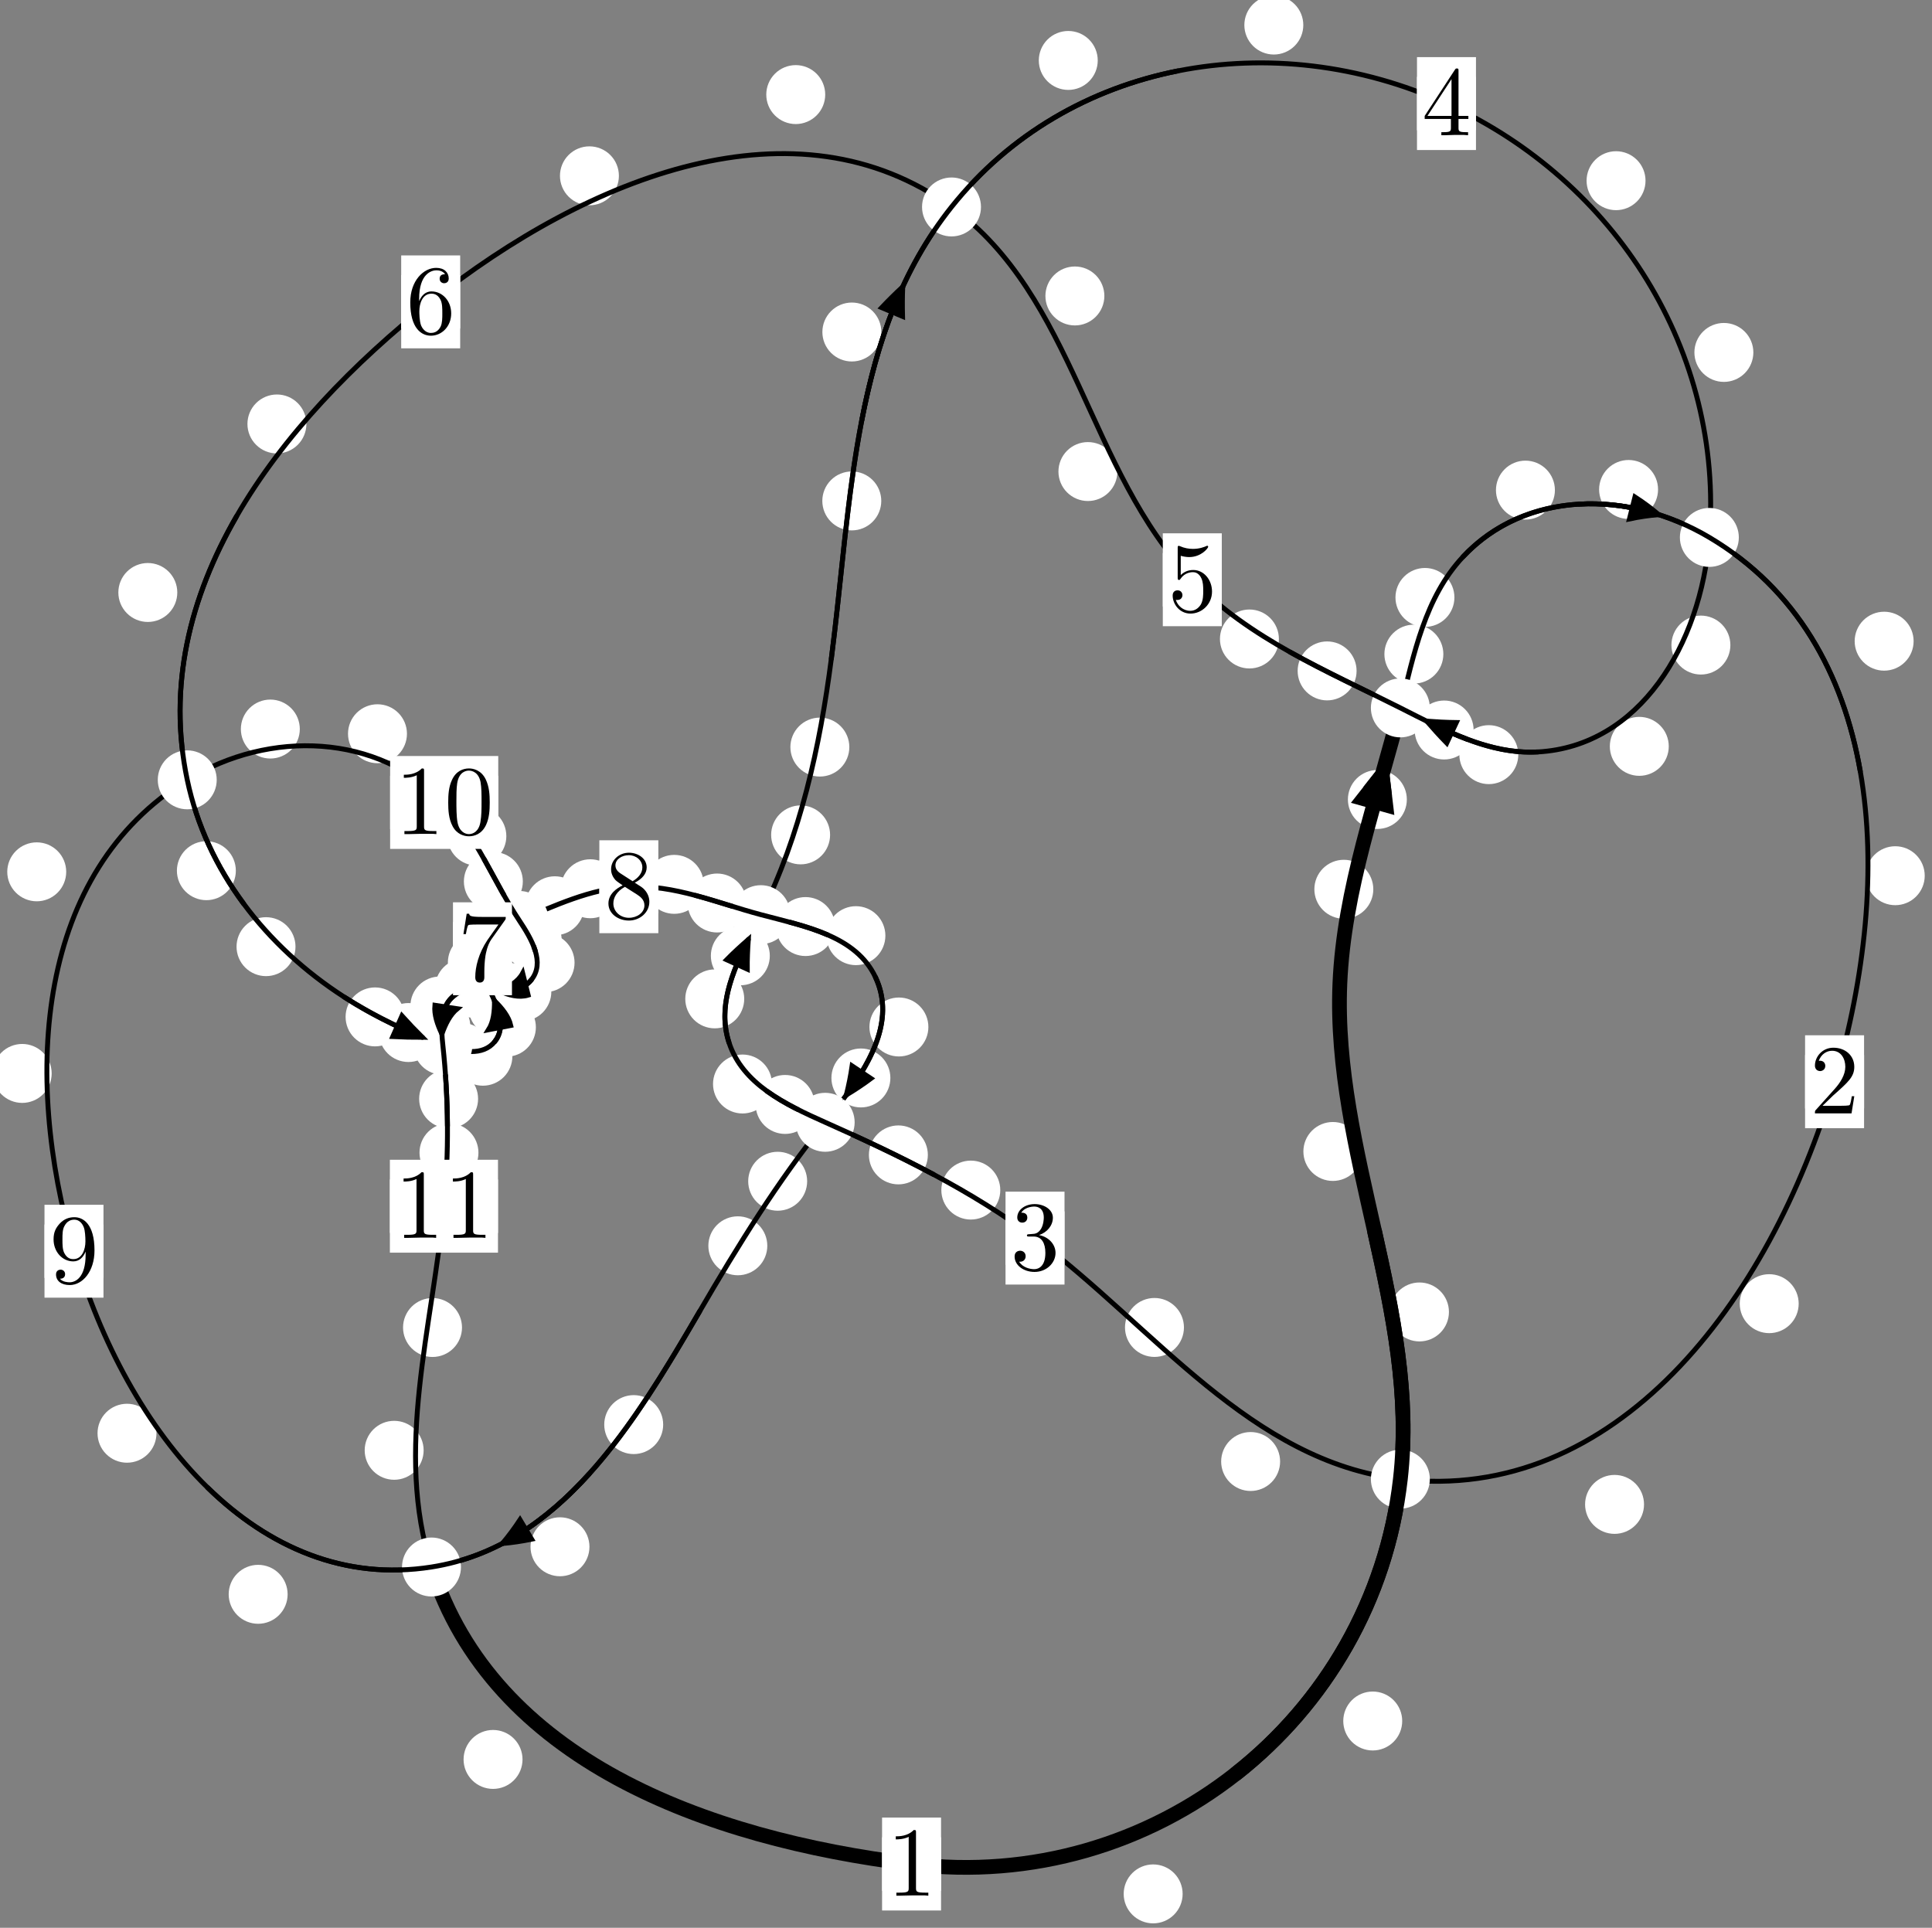 <?xml version="1.0"?>
<!-- Created by MetaPost 1.999 on 2021.07.06:0017 -->
<svg version="1.1" xmlns="http://www.w3.org/2000/svg" xmlns:xlink="http://www.w3.org/1999/xlink" width="195.909" height="195.495" viewBox="0 0 195.909 195.495">
<rect x="0" y="0" width="195.909" height="195.495" fill="#808080" stroke="none"/>
<!-- Original BoundingBox: -142.737244 -45.047440 53.171692 150.447739 -->
  <defs>
    <g transform="scale(0.01,0.01)" id="GLYPHcmr10_48">
      <path style="fill-rule: evenodd;" d="M460 -320C460 -400,455 -480,420 -554C374 -650,292 -666,250 -666C190 -666,117 -640,76 -547C44 -478,39 -400,39 -320C39 -245,43 -155,84 -79C127 2,200 22,249 22C303 22,379 1,423 -94C455 -163,460 -241,460 -320M249 -0C210 -0,151 -25,133 -121C122 -181,122 -273,122 -332C122 -396,122 -462,130 -516C149 -635,224 -644,249 -644C282 -644,348 -626,367 -527C377 -471,377 -395,377 -332C377 -257,377 -189,366 -125C351 -30,294 -0,249 -0"></path>
    </g>
    <g transform="scale(0.01,0.01)" id="GLYPHcmr10_49">
      <path style="fill-rule: evenodd;" d="M294 -640C294 -664,294 -666,271 -666C209 -602,121 -602,89 -602L89 -571C109 -571,168 -571,220 -597L220 -79C220 -43,217 -31,127 -31L95 -31L95 -0L257 -0L130 -3L217 -3L257 -3L297 -3L384 -3L419 -0L419 -31L387 -31C297 -31,294 -42,294 -79"></path>
    </g>
    <g transform="scale(0.01,0.01)" id="GLYPHcmr10_50">
      <path style="fill-rule: evenodd;" d="M127 -77L233 -180C389 -318,449 -372,449 -472C449 -586,359 -666,237 -666C124 -666,50 -574,50 -485C50 -429,100 -429,103 -429C120 -429,155 -441,155 -482C155 -508,137 -534,102 -534C94 -534,92 -534,89 -533C112 -598,166 -635,224 -635C315 -635,358 -554,358 -472C358 -392,308 -313,253 -251L61 -37C50 -26,50 -24,50 -0L421 -0L449 -174L424 -174C419 -144,412 -100,402 -85C395 -77,329 -77,307 -77"></path>
    </g>
    <g transform="scale(0.01,0.01)" id="GLYPHcmr10_51">
      <path style="fill-rule: evenodd;" d="M290 -352C372 -379,430 -449,430 -528C430 -610,342 -666,246 -666C145 -666,69 -606,69 -530C69 -497,91 -478,120 -478C151 -478,171 -500,171 -529C171 -579,124 -579,109 -579C140 -628,206 -641,242 -641C283 -641,338 -619,338 -529C338 -517,336 -459,310 -415C280 -367,246 -364,221 -363C213 -362,189 -360,182 -360C174 -359,167 -358,167 -348C167 -337,174 -337,191 -337L235 -337C317 -337,354 -269,354 -171C354 -35,285 -6,241 -6C198 -6,123 -23,88 -82C123 -77,154 -99,154 -137C154 -173,127 -193,98 -193C74 -193,42 -179,42 -135C42 -44,135 22,244 22C366 22,457 -69,457 -171C457 -253,394 -331,290 -352"></path>
    </g>
    <g transform="scale(0.01,0.01)" id="GLYPHcmr10_52">
      <path style="fill-rule: evenodd;" d="M294 -165L294 -78C294 -42,292 -31,218 -31L197 -31L197 -0L332 -0L238 -3L290 -3L332 -3L374 -3L427 -3L468 -0L468 -31L447 -31C373 -31,371 -42,371 -78L371 -165L471 -165L471 -196L371 -196L371 -651C371 -671,371 -677,355 -677C346 -677,343 -677,335 -665L28 -196L28 -165M300 -196L56 -196L300 -569"></path>
    </g>
    <g transform="scale(0.01,0.01)" id="GLYPHcmr10_53">
      <path style="fill-rule: evenodd;" d="M449 -201C449 -320,367 -420,259 -420C211 -420,168 -404,132 -369L132 -564C152 -558,185 -551,217 -551C340 -551,410 -642,410 -655C410 -661,407 -666,400 -666C399 -666,397 -666,392 -663C372 -654,323 -634,256 -634C216 -634,170 -641,123 -662C115 -665,113 -665,111 -665C101 -665,101 -657,101 -641L101 -345C101 -327,101 -319,115 -319C122 -319,124 -322,128 -328C139 -344,176 -398,257 -398C309 -398,334 -352,342 -334C358 -297,360 -258,360 -208C360 -173,360 -113,336 -71C312 -32,275 -6,229 -6C156 -6,99 -59,82 -118C85 -117,88 -116,99 -116C132 -116,149 -141,149 -165C149 -189,132 -214,99 -214C85 -214,50 -207,50 -161C50 -75,119 22,231 22C347 22,449 -74,449 -201"></path>
    </g>
    <g transform="scale(0.01,0.01)" id="GLYPHcmr10_54">
      <path style="fill-rule: evenodd;" d="M132 -328L132 -352C132 -605,256 -641,307 -641C331 -641,373 -635,395 -601C380 -601,340 -601,340 -556C340 -525,364 -510,386 -510C402 -510,432 -519,432 -558C432 -618,388 -666,305 -666C177 -666,42 -537,42 -316C42 -49,158 22,251 22C362 22,457 -72,457 -204C457 -331,368 -427,257 -427C189 -427,152 -376,132 -328M251 -6C188 -6,158 -66,152 -81C134 -128,134 -208,134 -226C134 -304,166 -404,256 -404C272 -404,318 -404,349 -342C367 -305,367 -254,367 -205C367 -157,367 -107,350 -71C320 -11,274 -6,251 -6"></path>
    </g>
    <g transform="scale(0.01,0.01)" id="GLYPHcmr10_55">
      <path style="fill-rule: evenodd;" d="M476 -609C485 -621,485 -623,485 -644L242 -644C120 -644,118 -657,114 -676L89 -676L56 -470L81 -470C84 -486,93 -549,106 -561C113 -567,191 -567,204 -567L411 -567C400 -551,321 -442,299 -409C209 -274,176 -135,176 -33C176 -23,176 22,222 22C268 22,268 -23,268 -33L268 -84C268 -139,271 -194,279 -248C283 -271,297 -357,341 -419"></path>
    </g>
    <g transform="scale(0.01,0.01)" id="GLYPHcmr10_56">
      <path style="fill-rule: evenodd;" d="M163 -457C117 -487,113 -521,113 -538C113 -599,178 -641,249 -641C322 -641,386 -589,386 -517C386 -460,347 -412,287 -377M309 -362C381 -399,430 -451,430 -517C430 -609,341 -666,250 -666C150 -666,69 -592,69 -499C69 -481,71 -436,113 -389C124 -377,161 -352,186 -335C128 -306,42 -250,42 -151C42 -45,144 22,249 22C362 22,457 -61,457 -168C457 -204,446 -249,408 -291C389 -312,373 -322,309 -362M209 -320L332 -242C360 -223,407 -193,407 -132C407 -58,332 -6,250 -6C164 -6,92 -68,92 -151C92 -209,124 -273,209 -320"></path>
    </g>
    <g transform="scale(0.01,0.01)" id="GLYPHcmr10_57">
      <path style="fill-rule: evenodd;" d="M367 -318L367 -286C367 -52,263 -6,205 -6C188 -6,134 -8,107 -42C151 -42,159 -71,159 -88C159 -119,135 -134,113 -134C97 -134,67 -125,67 -86C67 -19,121 22,206 22C335 22,457 -114,457 -329C457 -598,342 -666,253 -666C198 -666,149 -648,106 -603C65 -558,42 -516,42 -441C42 -316,130 -218,242 -218C303 -218,344 -260,367 -318M243 -241C227 -241,181 -241,150 -304C132 -341,132 -391,132 -440C132 -494,132 -541,153 -578C180 -628,218 -641,253 -641C299 -641,332 -607,349 -562C361 -530,365 -467,365 -421C365 -338,331 -241,243 -241"></path>
    </g>
  </defs>
  <path d="M119.922 192.059C119.922 191.266,119.607 190.506,119.046 189.945C118.486 189.385,117.726 189.07,116.933 189.07C116.14 189.07,115.38 189.385,114.82 189.945C114.259 190.506,113.944 191.266,113.944 192.059C113.944 192.851,114.259 193.612,114.82 194.172C115.38 194.732,116.14 195.047,116.933 195.047C117.726 195.047,118.486 194.732,119.046 194.172C119.607 193.612,119.922 192.851,119.922 192.059Z" style="fill: rgb(100%,100%,100%);stroke: none;"></path>
  <path d="M95.423 189.031C95.423 188.238,95.108 187.478,94.548 186.918C93.987 186.357,93.227 186.042,92.435 186.042C91.642 186.042,90.882 186.357,90.321 186.918C89.761 187.478,89.446 188.238,89.446 189.031C89.446 189.824,89.761 190.584,90.321 191.144C90.882 191.705,91.642 192.02,92.435 192.02C93.227 192.02,93.987 191.705,94.548 191.144C95.108 190.584,95.423 189.824,95.423 189.031Z" style="fill: rgb(100%,100%,100%);stroke: none;"></path>
  <path d="M146.926 133.044C146.926 132.251,146.611 131.491,146.05 130.931C145.49 130.37,144.729 130.055,143.937 130.055C143.144 130.055,142.384 130.37,141.823 130.931C141.263 131.491,140.948 132.251,140.948 133.044C140.948 133.837,141.263 134.597,141.823 135.157C142.384 135.718,143.144 136.033,143.937 136.033C144.729 136.033,145.49 135.718,146.05 135.157C146.611 134.597,146.926 133.837,146.926 133.044Z" style="fill: rgb(100%,100%,100%);stroke: none;"></path>
  <path d="M142.187 174.525C142.187 173.733,141.872 172.973,141.312 172.412C140.751 171.852,139.991 171.537,139.199 171.537C138.406 171.537,137.646 171.852,137.085 172.412C136.525 172.973,136.21 173.733,136.21 174.525C136.21 175.318,136.525 176.078,137.085 176.639C137.646 177.199,138.406 177.514,139.199 177.514C139.991 177.514,140.751 177.199,141.312 176.639C141.872 176.078,142.187 175.318,142.187 174.525Z" style="fill: rgb(100%,100%,100%);stroke: none;"></path>
  <path d="M139.256 90.179C139.256 89.386,138.941 88.626,138.381 88.066C137.82 87.505,137.06 87.19,136.268 87.19C135.475 87.19,134.715 87.505,134.154 88.066C133.594 88.626,133.279 89.386,133.279 90.179C133.279 90.972,133.594 91.732,134.154 92.292C134.715 92.853,135.475 93.168,136.268 93.168C137.06 93.168,137.82 92.853,138.381 92.292C138.941 91.732,139.256 90.972,139.256 90.179Z" style="fill: rgb(100%,100%,100%);stroke: none;"></path>
  <path d="M138.143 116.769C138.143 115.977,137.828 115.217,137.268 114.656C136.707 114.096,135.947 113.781,135.154 113.781C134.362 113.781,133.601 114.096,133.041 114.656C132.48 115.217,132.166 115.977,132.166 116.769C132.166 117.562,132.48 118.322,133.041 118.883C133.601 119.443,134.362 119.758,135.154 119.758C135.947 119.758,136.707 119.443,137.268 118.883C137.828 118.322,138.143 117.562,138.143 116.769Z" style="fill: rgb(100%,100%,100%);stroke: none;"></path>
  <path d="M146.358 66.333C146.358 65.541,146.043 64.78,145.483 64.22C144.922 63.66,144.162 63.345,143.369 63.345C142.577 63.345,141.816 63.66,141.256 64.22C140.696 64.78,140.381 65.541,140.381 66.333C140.381 67.126,140.696 67.886,141.256 68.447C141.816 69.007,142.577 69.322,143.369 69.322C144.162 69.322,144.922 69.007,145.483 68.447C146.043 67.886,146.358 67.126,146.358 66.333Z" style="fill: rgb(100%,100%,100%);stroke: none;"></path>
  <path d="M142.657 81.075C142.657 80.283,142.343 79.523,141.782 78.962C141.222 78.402,140.461 78.087,139.669 78.087C138.876 78.087,138.116 78.402,137.555 78.962C136.995 79.523,136.68 80.283,136.68 81.075C136.68 81.868,136.995 82.628,137.555 83.189C138.116 83.749,138.876 84.064,139.669 84.064C140.461 84.064,141.222 83.749,141.782 83.189C142.343 82.628,142.657 81.868,142.657 81.075Z" style="fill: rgb(100%,100%,100%);stroke: none;"></path>
  <path d="M157.671 49.702C157.671 48.909,157.356 48.149,156.795 47.588C156.235 47.028,155.475 46.713,154.682 46.713C153.889 46.713,153.129 47.028,152.569 47.588C152.008 48.149,151.693 48.909,151.693 49.702C151.693 50.494,152.008 51.255,152.569 51.815C153.129 52.375,153.889 52.69,154.682 52.69C155.475 52.69,156.235 52.375,156.795 51.815C157.356 51.255,157.671 50.494,157.671 49.702Z" style="fill: rgb(100%,100%,100%);stroke: none;"></path>
  <path d="M147.481 60.587C147.481 59.794,147.166 59.034,146.605 58.473C146.045 57.913,145.285 57.598,144.492 57.598C143.699 57.598,142.939 57.913,142.379 58.473C141.818 59.034,141.503 59.794,141.503 60.587C141.503 61.379,141.818 62.139,142.379 62.7C142.939 63.26,143.699 63.575,144.492 63.575C145.285 63.575,146.045 63.26,146.605 62.7C147.166 62.139,147.481 61.379,147.481 60.587Z" style="fill: rgb(100%,100%,100%);stroke: none;"></path>
  <path d="M194.045 65.022C194.045 64.23,193.73 63.469,193.169 62.909C192.609 62.349,191.849 62.034,191.056 62.034C190.263 62.034,189.503 62.349,188.943 62.909C188.382 63.469,188.067 64.23,188.067 65.022C188.067 65.815,188.382 66.575,188.943 67.136C189.503 67.696,190.263 68.011,191.056 68.011C191.849 68.011,192.609 67.696,193.169 67.136C193.73 66.575,194.045 65.815,194.045 65.022Z" style="fill: rgb(100%,100%,100%);stroke: none;"></path>
  <path d="M168.13 49.636C168.13 48.844,167.815 48.083,167.255 47.523C166.694 46.963,165.934 46.648,165.141 46.648C164.349 46.648,163.589 46.963,163.028 47.523C162.468 48.083,162.153 48.844,162.153 49.636C162.153 50.429,162.468 51.189,163.028 51.75C163.589 52.31,164.349 52.625,165.141 52.625C165.934 52.625,166.694 52.31,167.255 51.75C167.815 51.189,168.13 50.429,168.13 49.636Z" style="fill: rgb(100%,100%,100%);stroke: none;"></path>
  <path d="M182.391 132.204C182.391 131.411,182.076 130.651,181.515 130.09C180.955 129.53,180.194 129.215,179.402 129.215C178.609 129.215,177.849 129.53,177.288 130.09C176.728 130.651,176.413 131.411,176.413 132.204C176.413 132.997,176.728 133.757,177.288 134.317C177.849 134.878,178.609 135.193,179.402 135.193C180.194 135.193,180.955 134.878,181.515 134.317C182.076 133.757,182.391 132.997,182.391 132.204Z" style="fill: rgb(100%,100%,100%);stroke: none;"></path>
  <path d="M195.172 88.806C195.172 88.013,194.857 87.253,194.296 86.692C193.736 86.132,192.976 85.817,192.183 85.817C191.39 85.817,190.63 86.132,190.07 86.692C189.509 87.253,189.194 88.013,189.194 88.806C189.194 89.598,189.509 90.358,190.07 90.919C190.63 91.479,191.39 91.794,192.183 91.794C192.976 91.794,193.736 91.479,194.296 90.919C194.857 90.358,195.172 89.598,195.172 88.806Z" style="fill: rgb(100%,100%,100%);stroke: none;"></path>
  <path d="M129.806 148.211C129.806 147.418,129.491 146.658,128.93 146.097C128.37 145.537,127.609 145.222,126.817 145.222C126.024 145.222,125.264 145.537,124.703 146.097C124.143 146.658,123.828 147.418,123.828 148.211C123.828 149.003,124.143 149.763,124.703 150.324C125.264 150.884,126.024 151.199,126.817 151.199C127.609 151.199,128.37 150.884,128.93 150.324C129.491 149.763,129.806 149.003,129.806 148.211Z" style="fill: rgb(100%,100%,100%);stroke: none;"></path>
  <path d="M166.708 152.56C166.708 151.767,166.393 151.007,165.833 150.446C165.272 149.886,164.512 149.571,163.72 149.571C162.927 149.571,162.167 149.886,161.606 150.446C161.046 151.007,160.731 151.767,160.731 152.56C160.731 153.352,161.046 154.113,161.606 154.673C162.167 155.234,162.927 155.548,163.72 155.548C164.512 155.548,165.272 155.234,165.833 154.673C166.393 154.113,166.708 153.352,166.708 152.56Z" style="fill: rgb(100%,100%,100%);stroke: none;"></path>
  <path d="M101.431 120.686C101.431 119.893,101.116 119.133,100.556 118.572C99.996 118.012,99.235 117.697,98.443 117.697C97.65 117.697,96.89 118.012,96.329 118.572C95.769 119.133,95.454 119.893,95.454 120.686C95.454 121.478,95.769 122.238,96.329 122.799C96.89 123.359,97.65 123.674,98.443 123.674C99.235 123.674,99.996 123.359,100.556 122.799C101.116 122.238,101.431 121.478,101.431 120.686Z" style="fill: rgb(100%,100%,100%);stroke: none;"></path>
  <path d="M120.055 134.616C120.055 133.823,119.74 133.063,119.179 132.503C118.619 131.942,117.858 131.627,117.066 131.627C116.273 131.627,115.513 131.942,114.952 132.503C114.392 133.063,114.077 133.823,114.077 134.616C114.077 135.409,114.392 136.169,114.952 136.729C115.513 137.29,116.273 137.605,117.066 137.605C117.858 137.605,118.619 137.29,119.179 136.729C119.74 136.169,120.055 135.409,120.055 134.616Z" style="fill: rgb(100%,100%,100%);stroke: none;"></path>
  <path d="M82.599 112.001C82.599 111.208,82.284 110.448,81.724 109.887C81.163 109.327,80.403 109.012,79.61 109.012C78.818 109.012,78.058 109.327,77.497 109.887C76.937 110.448,76.622 111.208,76.622 112.001C76.622 112.793,76.937 113.554,77.497 114.114C78.058 114.675,78.818 114.99,79.61 114.99C80.403 114.99,81.163 114.675,81.724 114.114C82.284 113.554,82.599 112.793,82.599 112.001Z" style="fill: rgb(100%,100%,100%);stroke: none;"></path>
  <path d="M94.086 117.118C94.086 116.325,93.771 115.565,93.21 115.004C92.65 114.444,91.89 114.129,91.097 114.129C90.304 114.129,89.544 114.444,88.984 115.004C88.423 115.565,88.108 116.325,88.108 117.118C88.108 117.91,88.423 118.671,88.984 119.231C89.544 119.792,90.304 120.106,91.097 120.106C91.89 120.106,92.65 119.792,93.21 119.231C93.771 118.671,94.086 117.91,94.086 117.118Z" style="fill: rgb(100%,100%,100%);stroke: none;"></path>
  <path d="M75.466 101.296C75.466 100.503,75.151 99.743,74.591 99.182C74.03 98.622,73.27 98.307,72.478 98.307C71.685 98.307,70.925 98.622,70.364 99.182C69.804 99.743,69.489 100.503,69.489 101.296C69.489 102.088,69.804 102.848,70.364 103.409C70.925 103.969,71.685 104.284,72.478 104.284C73.27 104.284,74.03 103.969,74.591 103.409C75.151 102.848,75.466 102.088,75.466 101.296Z" style="fill: rgb(100%,100%,100%);stroke: none;"></path>
  <path d="M78.28 109.929C78.28 109.136,77.965 108.376,77.404 107.815C76.844 107.255,76.084 106.94,75.291 106.94C74.498 106.94,73.738 107.255,73.178 107.815C72.617 108.376,72.302 109.136,72.302 109.929C72.302 110.721,72.617 111.482,73.178 112.042C73.738 112.603,74.498 112.917,75.291 112.917C76.084 112.917,76.844 112.603,77.404 112.042C77.965 111.482,78.28 110.721,78.28 109.929Z" style="fill: rgb(100%,100%,100%);stroke: none;"></path>
  <path d="M84.173 84.664C84.173 83.872,83.858 83.111,83.298 82.551C82.738 81.99,81.977 81.676,81.185 81.676C80.392 81.676,79.632 81.99,79.071 82.551C78.511 83.111,78.196 83.872,78.196 84.664C78.196 85.457,78.511 86.217,79.071 86.778C79.632 87.338,80.392 87.653,81.185 87.653C81.977 87.653,82.738 87.338,83.298 86.778C83.858 86.217,84.173 85.457,84.173 84.664Z" style="fill: rgb(100%,100%,100%);stroke: none;"></path>
  <path d="M78.061 96.929C78.061 96.136,77.746 95.376,77.185 94.815C76.625 94.255,75.865 93.94,75.072 93.94C74.279 93.94,73.519 94.255,72.959 94.815C72.398 95.376,72.083 96.136,72.083 96.929C72.083 97.721,72.398 98.482,72.959 99.042C73.519 99.602,74.279 99.917,75.072 99.917C75.865 99.917,76.625 99.602,77.185 99.042C77.746 98.482,78.061 97.721,78.061 96.929Z" style="fill: rgb(100%,100%,100%);stroke: none;"></path>
  <path d="M89.363 50.798C89.363 50.005,89.048 49.245,88.487 48.684C87.927 48.124,87.167 47.809,86.374 47.809C85.581 47.809,84.821 48.124,84.261 48.684C83.7 49.245,83.385 50.005,83.385 50.798C83.385 51.59,83.7 52.351,84.261 52.911C84.821 53.472,85.581 53.787,86.374 53.787C87.167 53.787,87.927 53.472,88.487 52.911C89.048 52.351,89.363 51.59,89.363 50.798Z" style="fill: rgb(100%,100%,100%);stroke: none;"></path>
  <path d="M86.124 75.762C86.124 74.969,85.809 74.209,85.249 73.648C84.688 73.088,83.928 72.773,83.135 72.773C82.343 72.773,81.583 73.088,81.022 73.648C80.462 74.209,80.147 74.969,80.147 75.762C80.147 76.554,80.462 77.315,81.022 77.875C81.583 78.435,82.343 78.75,83.135 78.75C83.928 78.75,84.688 78.435,85.249 77.875C85.809 77.315,86.124 76.554,86.124 75.762Z" style="fill: rgb(100%,100%,100%);stroke: none;"></path>
  <path d="M111.314 6.13C111.314 5.337,110.999 4.577,110.439 4.016C109.878 3.456,109.118 3.141,108.326 3.141C107.533 3.141,106.773 3.456,106.212 4.016C105.652 4.577,105.337 5.337,105.337 6.13C105.337 6.922,105.652 7.683,106.212 8.243C106.773 8.803,107.533 9.118,108.326 9.118C109.118 9.118,109.878 8.803,110.439 8.243C110.999 7.683,111.314 6.922,111.314 6.13Z" style="fill: rgb(100%,100%,100%);stroke: none;"></path>
  <path d="M89.369 33.669C89.369 32.876,89.054 32.116,88.493 31.556C87.933 30.995,87.173 30.68,86.38 30.68C85.587 30.68,84.827 30.995,84.267 31.556C83.706 32.116,83.391 32.876,83.391 33.669C83.391 34.462,83.706 35.222,84.267 35.782C84.827 36.343,85.587 36.658,86.38 36.658C87.173 36.658,87.933 36.343,88.493 35.782C89.054 35.222,89.369 34.462,89.369 33.669Z" style="fill: rgb(100%,100%,100%);stroke: none;"></path>
  <path d="M166.86 18.324C166.86 17.531,166.545 16.771,165.985 16.211C165.424 15.65,164.664 15.335,163.871 15.335C163.079 15.335,162.318 15.65,161.758 16.211C161.198 16.771,160.883 17.531,160.883 18.324C160.883 19.117,161.198 19.877,161.758 20.437C162.318 20.998,163.079 21.313,163.871 21.313C164.664 21.313,165.424 20.998,165.985 20.437C166.545 19.877,166.86 19.117,166.86 18.324Z" style="fill: rgb(100%,100%,100%);stroke: none;"></path>
  <path d="M132.158 2.541C132.158 1.748,131.843 0.988,131.282 0.428C130.722 -0.133,129.962 -0.448,129.169 -0.448C128.376 -0.448,127.616 -0.133,127.056 0.428C126.495 0.988,126.18 1.748,126.18 2.541C126.18 3.334,126.495 4.094,127.056 4.654C127.616 5.215,128.376 5.53,129.169 5.53C129.962 5.53,130.722 5.215,131.282 4.654C131.843 4.094,132.158 3.334,132.158 2.541Z" style="fill: rgb(100%,100%,100%);stroke: none;"></path>
  <path d="M175.464 65.416C175.464 64.624,175.149 63.863,174.589 63.303C174.028 62.743,173.268 62.428,172.475 62.428C171.683 62.428,170.923 62.743,170.362 63.303C169.802 63.863,169.487 64.624,169.487 65.416C169.487 66.209,169.802 66.969,170.362 67.53C170.923 68.09,171.683 68.405,172.475 68.405C173.268 68.405,174.028 68.09,174.589 67.53C175.149 66.969,175.464 66.209,175.464 65.416Z" style="fill: rgb(100%,100%,100%);stroke: none;"></path>
  <path d="M177.794 35.739C177.794 34.947,177.479 34.186,176.918 33.626C176.358 33.066,175.598 32.751,174.805 32.751C174.012 32.751,173.252 33.066,172.692 33.626C172.131 34.186,171.816 34.947,171.816 35.739C171.816 36.532,172.131 37.292,172.692 37.853C173.252 38.413,174.012 38.728,174.805 38.728C175.598 38.728,176.358 38.413,176.918 37.853C177.479 37.292,177.794 36.532,177.794 35.739Z" style="fill: rgb(100%,100%,100%);stroke: none;"></path>
  <path d="M153.958 76.528C153.958 75.735,153.643 74.975,153.083 74.415C152.522 73.854,151.762 73.539,150.969 73.539C150.177 73.539,149.417 73.854,148.856 74.415C148.296 74.975,147.981 75.735,147.981 76.528C147.981 77.321,148.296 78.081,148.856 78.641C149.417 79.202,150.177 79.517,150.969 79.517C151.762 79.517,152.522 79.202,153.083 78.641C153.643 78.081,153.958 77.321,153.958 76.528Z" style="fill: rgb(100%,100%,100%);stroke: none;"></path>
  <path d="M169.217 75.687C169.217 74.894,168.902 74.134,168.342 73.574C167.781 73.013,167.021 72.698,166.228 72.698C165.436 72.698,164.675 73.013,164.115 73.574C163.554 74.134,163.24 74.894,163.24 75.687C163.24 76.48,163.554 77.24,164.115 77.8C164.675 78.361,165.436 78.676,166.228 78.676C167.021 78.676,167.781 78.361,168.342 77.8C168.902 77.24,169.217 76.48,169.217 75.687Z" style="fill: rgb(100%,100%,100%);stroke: none;"></path>
  <path d="M137.561 68.036C137.561 67.243,137.246 66.483,136.686 65.923C136.125 65.362,135.365 65.047,134.572 65.047C133.78 65.047,133.02 65.362,132.459 65.923C131.899 66.483,131.584 67.243,131.584 68.036C131.584 68.829,131.899 69.589,132.459 70.149C133.02 70.71,133.78 71.025,134.572 71.025C135.365 71.025,136.125 70.71,136.686 70.149C137.246 69.589,137.561 68.829,137.561 68.036Z" style="fill: rgb(100%,100%,100%);stroke: none;"></path>
  <path d="M149.427 74.03C149.427 73.238,149.112 72.477,148.551 71.917C147.991 71.356,147.231 71.041,146.438 71.041C145.645 71.041,144.885 71.356,144.325 71.917C143.764 72.477,143.449 73.238,143.449 74.03C143.449 74.823,143.764 75.583,144.325 76.144C144.885 76.704,145.645 77.019,146.438 77.019C147.231 77.019,147.991 76.704,148.551 76.144C149.112 75.583,149.427 74.823,149.427 74.03Z" style="fill: rgb(100%,100%,100%);stroke: none;"></path>
  <path d="M113.306 47.819C113.306 47.027,112.991 46.266,112.43 45.706C111.87 45.145,111.11 44.831,110.317 44.831C109.524 44.831,108.764 45.145,108.204 45.706C107.643 46.266,107.328 47.027,107.328 47.819C107.328 48.612,107.643 49.372,108.204 49.933C108.764 50.493,109.524 50.808,110.317 50.808C111.11 50.808,111.87 50.493,112.43 49.933C112.991 49.372,113.306 48.612,113.306 47.819Z" style="fill: rgb(100%,100%,100%);stroke: none;"></path>
  <path d="M129.683 64.799C129.683 64.006,129.368 63.246,128.807 62.685C128.247 62.125,127.487 61.81,126.694 61.81C125.901 61.81,125.141 62.125,124.581 62.685C124.02 63.246,123.705 64.006,123.705 64.799C123.705 65.591,124.02 66.352,124.581 66.912C125.141 67.473,125.901 67.788,126.694 67.788C127.487 67.788,128.247 67.473,128.807 66.912C129.368 66.352,129.683 65.591,129.683 64.799Z" style="fill: rgb(100%,100%,100%);stroke: none;"></path>
  <path d="M83.679 9.592C83.679 8.799,83.364 8.039,82.804 7.479C82.244 6.918,81.483 6.603,80.691 6.603C79.898 6.603,79.138 6.918,78.577 7.479C78.017 8.039,77.702 8.799,77.702 9.592C77.702 10.385,78.017 11.145,78.577 11.705C79.138 12.266,79.898 12.581,80.691 12.581C81.483 12.581,82.244 12.266,82.804 11.705C83.364 11.145,83.679 10.385,83.679 9.592Z" style="fill: rgb(100%,100%,100%);stroke: none;"></path>
  <path d="M111.985 30.013C111.985 29.22,111.67 28.46,111.109 27.9C110.549 27.339,109.789 27.024,108.996 27.024C108.203 27.024,107.443 27.339,106.883 27.9C106.322 28.46,106.007 29.22,106.007 30.013C106.007 30.806,106.322 31.566,106.883 32.126C107.443 32.687,108.203 33.002,108.996 33.002C109.789 33.002,110.549 32.687,111.109 32.126C111.67 31.566,111.985 30.806,111.985 30.013Z" style="fill: rgb(100%,100%,100%);stroke: none;"></path>
  <path d="M31.069 42.994C31.069 42.201,30.754 41.441,30.194 40.881C29.633 40.32,28.873 40.005,28.08 40.005C27.288 40.005,26.527 40.32,25.967 40.881C25.406 41.441,25.091 42.201,25.091 42.994C25.091 43.787,25.406 44.547,25.967 45.107C26.527 45.668,27.288 45.983,28.08 45.983C28.873 45.983,29.633 45.668,30.194 45.107C30.754 44.547,31.069 43.787,31.069 42.994Z" style="fill: rgb(100%,100%,100%);stroke: none;"></path>
  <path d="M62.758 17.83C62.758 17.037,62.443 16.277,61.883 15.717C61.322 15.156,60.562 14.841,59.769 14.841C58.977 14.841,58.217 15.156,57.656 15.717C57.096 16.277,56.781 17.037,56.781 17.83C56.781 18.623,57.096 19.383,57.656 19.943C58.217 20.504,58.977 20.819,59.769 20.819C60.562 20.819,61.322 20.504,61.883 19.943C62.443 19.383,62.758 18.623,62.758 17.83Z" style="fill: rgb(100%,100%,100%);stroke: none;"></path>
  <path d="M23.915 88.297C23.915 87.504,23.6 86.744,23.04 86.184C22.479 85.623,21.719 85.308,20.927 85.308C20.134 85.308,19.374 85.623,18.813 86.184C18.253 86.744,17.938 87.504,17.938 88.297C17.938 89.09,18.253 89.85,18.813 90.41C19.374 90.971,20.134 91.286,20.927 91.286C21.719 91.286,22.479 90.971,23.04 90.41C23.6 89.85,23.915 89.09,23.915 88.297Z" style="fill: rgb(100%,100%,100%);stroke: none;"></path>
  <path d="M17.978 60.083C17.978 59.291,17.663 58.531,17.103 57.97C16.542 57.41,15.782 57.095,14.989 57.095C14.197 57.095,13.436 57.41,12.876 57.97C12.315 58.531,12.001 59.291,12.001 60.083C12.001 60.876,12.315 61.636,12.876 62.197C13.436 62.757,14.197 63.072,14.989 63.072C15.782 63.072,16.542 62.757,17.103 62.197C17.663 61.636,17.978 60.876,17.978 60.083Z" style="fill: rgb(100%,100%,100%);stroke: none;"></path>
  <path d="M41.021 103.123C41.021 102.33,40.706 101.57,40.146 101.01C39.585 100.449,38.825 100.134,38.032 100.134C37.24 100.134,36.48 100.449,35.919 101.01C35.359 101.57,35.044 102.33,35.044 103.123C35.044 103.916,35.359 104.676,35.919 105.236C36.48 105.797,37.24 106.112,38.032 106.112C38.825 106.112,39.585 105.797,40.146 105.236C40.706 104.676,41.021 103.916,41.021 103.123Z" style="fill: rgb(100%,100%,100%);stroke: none;"></path>
  <path d="M29.964 96C29.964 95.208,29.649 94.448,29.088 93.887C28.528 93.327,27.768 93.012,26.975 93.012C26.182 93.012,25.422 93.327,24.862 93.887C24.301 94.448,23.986 95.208,23.986 96C23.986 96.793,24.301 97.553,24.862 98.114C25.422 98.674,26.182 98.989,26.975 98.989C27.768 98.989,28.528 98.674,29.088 98.114C29.649 97.553,29.964 96.793,29.964 96Z" style="fill: rgb(100%,100%,100%);stroke: none;"></path>
  <path d="M49.778 106.711C49.778 105.918,49.463 105.158,48.902 104.598C48.342 104.037,47.582 103.722,46.789 103.722C45.996 103.722,45.236 104.037,44.676 104.598C44.115 105.158,43.8 105.918,43.8 106.711C43.8 107.504,44.115 108.264,44.676 108.824C45.236 109.385,45.996 109.7,46.789 109.7C47.582 109.7,48.342 109.385,48.902 108.824C49.463 108.264,49.778 107.504,49.778 106.711Z" style="fill: rgb(100%,100%,100%);stroke: none;"></path>
  <path d="M44.406 104.708C44.406 103.915,44.091 103.155,43.53 102.595C42.97 102.034,42.21 101.719,41.417 101.719C40.624 101.719,39.864 102.034,39.304 102.595C38.743 103.155,38.428 103.915,38.428 104.708C38.428 105.501,38.743 106.261,39.304 106.821C39.864 107.382,40.624 107.697,41.417 107.697C42.21 107.697,42.97 107.382,43.53 106.821C44.091 106.261,44.406 105.501,44.406 104.708Z" style="fill: rgb(100%,100%,100%);stroke: none;"></path>
  <path d="M54.339 104.17C54.339 103.377,54.024 102.617,53.464 102.057C52.903 101.496,52.143 101.181,51.35 101.181C50.558 101.181,49.797 101.496,49.237 102.057C48.676 102.617,48.361 103.377,48.361 104.17C48.361 104.963,48.676 105.723,49.237 106.283C49.797 106.844,50.558 107.159,51.35 107.159C52.143 107.159,52.903 106.844,53.464 106.283C54.024 105.723,54.339 104.963,54.339 104.17Z" style="fill: rgb(100%,100%,100%);stroke: none;"></path>
  <path d="M51.956 107.111C51.956 106.319,51.641 105.559,51.081 104.998C50.521 104.438,49.76 104.123,48.968 104.123C48.175 104.123,47.415 104.438,46.854 104.998C46.294 105.559,45.979 106.319,45.979 107.111C45.979 107.904,46.294 108.664,46.854 109.225C47.415 109.785,48.175 110.1,48.968 110.1C49.76 110.1,50.521 109.785,51.081 109.225C51.641 108.664,51.956 107.904,51.956 107.111Z" style="fill: rgb(100%,100%,100%);stroke: none;"></path>
  <path d="M51.97 99.076C51.97 98.283,51.655 97.523,51.095 96.962C50.534 96.402,49.774 96.087,48.982 96.087C48.189 96.087,47.429 96.402,46.868 96.962C46.308 97.523,45.993 98.283,45.993 99.076C45.993 99.868,46.308 100.629,46.868 101.189C47.429 101.75,48.189 102.064,48.982 102.064C49.774 102.064,50.534 101.75,51.095 101.189C51.655 100.629,51.97 99.868,51.97 99.076Z" style="fill: rgb(100%,100%,100%);stroke: none;"></path>
  <path d="M53.495 102.163C53.495 101.37,53.18 100.61,52.62 100.05C52.059 99.489,51.299 99.174,50.506 99.174C49.714 99.174,48.953 99.489,48.393 100.05C47.833 100.61,47.518 101.37,47.518 102.163C47.518 102.956,47.833 103.716,48.393 104.277C48.953 104.837,49.714 105.152,50.506 105.152C51.299 105.152,52.059 104.837,52.62 104.277C53.18 103.716,53.495 102.956,53.495 102.163Z" style="fill: rgb(100%,100%,100%);stroke: none;"></path>
  <path d="M52.489 94.676C52.489 93.883,52.174 93.123,51.613 92.563C51.053 92.002,50.293 91.687,49.5 91.687C48.707 91.687,47.947 92.002,47.387 92.563C46.826 93.123,46.511 93.883,46.511 94.676C46.511 95.469,46.826 96.229,47.387 96.789C47.947 97.35,48.707 97.665,49.5 97.665C50.293 97.665,51.053 97.35,51.613 96.789C52.174 96.229,52.489 95.469,52.489 94.676Z" style="fill: rgb(100%,100%,100%);stroke: none;"></path>
  <path d="M51.393 97.601C51.393 96.808,51.078 96.048,50.518 95.488C49.957 94.927,49.197 94.612,48.404 94.612C47.612 94.612,46.852 94.927,46.291 95.488C45.731 96.048,45.416 96.808,45.416 97.601C45.416 98.394,45.731 99.154,46.291 99.714C46.852 100.275,47.612 100.59,48.404 100.59C49.197 100.59,49.957 100.275,50.518 99.714C51.078 99.154,51.393 98.394,51.393 97.601Z" style="fill: rgb(100%,100%,100%);stroke: none;"></path>
  <path d="M59.252 91.853C59.252 91.06,58.937 90.3,58.377 89.74C57.817 89.179,57.056 88.864,56.264 88.864C55.471 88.864,54.711 89.179,54.15 89.74C53.59 90.3,53.275 91.06,53.275 91.853C53.275 92.646,53.59 93.406,54.15 93.966C54.711 94.527,55.471 94.842,56.264 94.842C57.056 94.842,57.817 94.527,58.377 93.966C58.937 93.406,59.252 92.646,59.252 91.853Z" style="fill: rgb(100%,100%,100%);stroke: none;"></path>
  <path d="M54.117 93.969C54.117 93.176,53.802 92.416,53.242 91.855C52.681 91.295,51.921 90.98,51.128 90.98C50.336 90.98,49.576 91.295,49.015 91.855C48.455 92.416,48.14 93.176,48.14 93.969C48.14 94.761,48.455 95.521,49.015 96.082C49.576 96.642,50.336 96.957,51.128 96.957C51.921 96.957,52.681 96.642,53.242 96.082C53.802 95.521,54.117 94.761,54.117 93.969Z" style="fill: rgb(100%,100%,100%);stroke: none;"></path>
  <path d="M71.358 89.682C71.358 88.889,71.043 88.129,70.482 87.568C69.922 87.008,69.162 86.693,68.369 86.693C67.576 86.693,66.816 87.008,66.256 87.568C65.695 88.129,65.38 88.889,65.38 89.682C65.38 90.474,65.695 91.234,66.256 91.795C66.816 92.355,67.576 92.67,68.369 92.67C69.162 92.67,69.922 92.355,70.482 91.795C71.043 91.234,71.358 90.474,71.358 89.682Z" style="fill: rgb(100%,100%,100%);stroke: none;"></path>
  <path d="M62.847 90.128C62.847 89.335,62.532 88.575,61.971 88.015C61.411 87.454,60.651 87.139,59.858 87.139C59.065 87.139,58.305 87.454,57.745 88.015C57.184 88.575,56.869 89.335,56.869 90.128C56.869 90.921,57.184 91.681,57.745 92.241C58.305 92.802,59.065 93.117,59.858 93.117C60.651 93.117,61.411 92.802,61.971 92.241C62.532 91.681,62.847 90.921,62.847 90.128Z" style="fill: rgb(100%,100%,100%);stroke: none;"></path>
  <path d="M84.67 93.961C84.67 93.168,84.355 92.408,83.794 91.848C83.234 91.287,82.474 90.972,81.681 90.972C80.888 90.972,80.128 91.287,79.568 91.848C79.007 92.408,78.692 93.168,78.692 93.961C78.692 94.754,79.007 95.514,79.568 96.074C80.128 96.635,80.888 96.95,81.681 96.95C82.474 96.95,83.234 96.635,83.794 96.074C84.355 95.514,84.67 94.754,84.67 93.961Z" style="fill: rgb(100%,100%,100%);stroke: none;"></path>
  <path d="M75.702 91.573C75.702 90.781,75.387 90.021,74.827 89.46C74.266 88.9,73.506 88.585,72.713 88.585C71.921 88.585,71.161 88.9,70.6 89.46C70.04 90.021,69.725 90.781,69.725 91.573C69.725 92.366,70.04 93.126,70.6 93.687C71.161 94.247,71.921 94.562,72.713 94.562C73.506 94.562,74.266 94.247,74.827 93.687C75.387 93.126,75.702 92.366,75.702 91.573Z" style="fill: rgb(100%,100%,100%);stroke: none;"></path>
  <path d="M94.14 104.146C94.14 103.354,93.825 102.593,93.265 102.033C92.704 101.472,91.944 101.157,91.151 101.157C90.359 101.157,89.598 101.472,89.038 102.033C88.477 102.593,88.162 103.354,88.162 104.146C88.162 104.939,88.477 105.699,89.038 106.26C89.598 106.82,90.359 107.135,91.151 107.135C91.944 107.135,92.704 106.82,93.265 106.26C93.825 105.699,94.14 104.939,94.14 104.146Z" style="fill: rgb(100%,100%,100%);stroke: none;"></path>
  <path d="M89.78 94.885C89.78 94.092,89.465 93.332,88.905 92.772C88.344 92.211,87.584 91.896,86.791 91.896C85.999 91.896,85.239 92.211,84.678 92.772C84.118 93.332,83.803 94.092,83.803 94.885C83.803 95.678,84.118 96.438,84.678 96.998C85.239 97.559,85.999 97.874,86.791 97.874C87.584 97.874,88.344 97.559,88.905 96.998C89.465 96.438,89.78 95.678,89.78 94.885Z" style="fill: rgb(100%,100%,100%);stroke: none;"></path>
  <path d="M81.847 119.79C81.847 118.997,81.532 118.237,80.971 117.676C80.411 117.116,79.65 116.801,78.858 116.801C78.065 116.801,77.305 117.116,76.744 117.676C76.184 118.237,75.869 118.997,75.869 119.79C75.869 120.582,76.184 121.342,76.744 121.903C77.305 122.463,78.065 122.778,78.858 122.778C79.65 122.778,80.411 122.463,80.971 121.903C81.532 121.342,81.847 120.582,81.847 119.79Z" style="fill: rgb(100%,100%,100%);stroke: none;"></path>
  <path d="M90.286 109.314C90.286 108.522,89.971 107.762,89.41 107.201C88.85 106.641,88.09 106.326,87.297 106.326C86.504 106.326,85.744 106.641,85.184 107.201C84.623 107.762,84.308 108.522,84.308 109.314C84.308 110.107,84.623 110.867,85.184 111.428C85.744 111.988,86.504 112.303,87.297 112.303C88.09 112.303,88.85 111.988,89.41 111.428C89.971 110.867,90.286 110.107,90.286 109.314Z" style="fill: rgb(100%,100%,100%);stroke: none;"></path>
  <path d="M67.248 144.468C67.248 143.675,66.933 142.915,66.373 142.354C65.812 141.794,65.052 141.479,64.259 141.479C63.467 141.479,62.707 141.794,62.146 142.354C61.586 142.915,61.271 143.675,61.271 144.468C61.271 145.26,61.586 146.02,62.146 146.581C62.707 147.141,63.467 147.456,64.259 147.456C65.052 147.456,65.812 147.141,66.373 146.581C66.933 146.02,67.248 145.26,67.248 144.468Z" style="fill: rgb(100%,100%,100%);stroke: none;"></path>
  <path d="M77.806 126.335C77.806 125.542,77.491 124.782,76.931 124.222C76.37 123.661,75.61 123.346,74.818 123.346C74.025 123.346,73.265 123.661,72.704 124.222C72.144 124.782,71.829 125.542,71.829 126.335C71.829 127.128,72.144 127.888,72.704 128.448C73.265 129.009,74.025 129.324,74.818 129.324C75.61 129.324,76.37 129.009,76.931 128.448C77.491 127.888,77.806 127.128,77.806 126.335Z" style="fill: rgb(100%,100%,100%);stroke: none;"></path>
  <path d="M29.166 161.678C29.166 160.885,28.851 160.125,28.291 159.565C27.73 159.004,26.97 158.689,26.177 158.689C25.385 158.689,24.624 159.004,24.064 159.565C23.504 160.125,23.189 160.885,23.189 161.678C23.189 162.471,23.504 163.231,24.064 163.791C24.624 164.352,25.385 164.667,26.177 164.667C26.97 164.667,27.73 164.352,28.291 163.791C28.851 163.231,29.166 162.471,29.166 161.678Z" style="fill: rgb(100%,100%,100%);stroke: none;"></path>
  <path d="M59.772 156.857C59.772 156.064,59.457 155.304,58.897 154.744C58.336 154.183,57.576 153.868,56.783 153.868C55.991 153.868,55.23 154.183,54.67 154.744C54.109 155.304,53.795 156.064,53.795 156.857C53.795 157.65,54.109 158.41,54.67 158.97C55.23 159.531,55.991 159.846,56.783 159.846C57.576 159.846,58.336 159.531,58.897 158.97C59.457 158.41,59.772 157.65,59.772 156.857Z" style="fill: rgb(100%,100%,100%);stroke: none;"></path>
  <path d="M5.24 108.856C5.24 108.063,4.925 107.303,4.365 106.743C3.804 106.182,3.044 105.867,2.251 105.867C1.459 105.867,0.699 106.182,0.138 106.743C-0.422 107.303,-0.737 108.063,-0.737 108.856C-0.737 109.649,-0.422 110.409,0.138 110.969C0.699 111.53,1.459 111.845,2.251 111.845C3.044 111.845,3.804 111.53,4.365 110.969C4.925 110.409,5.24 109.649,5.24 108.856Z" style="fill: rgb(100%,100%,100%);stroke: none;"></path>
  <path d="M15.867 145.343C15.867 144.55,15.552 143.79,14.992 143.23C14.431 142.669,13.671 142.354,12.878 142.354C12.086 142.354,11.326 142.669,10.765 143.23C10.205 143.79,9.89 144.55,9.89 145.343C9.89 146.136,10.205 146.896,10.765 147.456C11.326 148.017,12.086 148.332,12.878 148.332C13.671 148.332,14.431 148.017,14.992 147.456C15.552 146.896,15.867 146.136,15.867 145.343Z" style="fill: rgb(100%,100%,100%);stroke: none;"></path>
  <path d="M30.401 73.933C30.401 73.14,30.086 72.38,29.526 71.82C28.965 71.259,28.205 70.944,27.413 70.944C26.62 70.944,25.86 71.259,25.299 71.82C24.739 72.38,24.424 73.14,24.424 73.933C24.424 74.726,24.739 75.486,25.299 76.046C25.86 76.607,26.62 76.922,27.413 76.922C28.205 76.922,28.965 76.607,29.526 76.046C30.086 75.486,30.401 74.726,30.401 73.933Z" style="fill: rgb(100%,100%,100%);stroke: none;"></path>
  <path d="M6.714 88.411C6.714 87.618,6.399 86.858,5.838 86.298C5.278 85.737,4.518 85.422,3.725 85.422C2.932 85.422,2.172 85.737,1.612 86.298C1.051 86.858,0.736 87.618,0.736 88.411C0.736 89.204,1.051 89.964,1.612 90.524C2.172 91.085,2.932 91.4,3.725 91.4C4.518 91.4,5.278 91.085,5.838 90.524C6.399 89.964,6.714 89.204,6.714 88.411Z" style="fill: rgb(100%,100%,100%);stroke: none;"></path>
  <path d="M51.344 84.791C51.344 83.998,51.029 83.238,50.469 82.678C49.908 82.117,49.148 81.802,48.355 81.802C47.563 81.802,46.802 82.117,46.242 82.678C45.681 83.238,45.366 83.998,45.366 84.791C45.366 85.584,45.681 86.344,46.242 86.904C46.802 87.465,47.563 87.78,48.355 87.78C49.148 87.78,49.908 87.465,50.469 86.904C51.029 86.344,51.344 85.584,51.344 84.791Z" style="fill: rgb(100%,100%,100%);stroke: none;"></path>
  <path d="M41.266 74.409C41.266 73.616,40.951 72.856,40.391 72.295C39.83 71.735,39.07 71.42,38.277 71.42C37.485 71.42,36.724 71.735,36.164 72.295C35.603 72.856,35.289 73.616,35.289 74.409C35.289 75.201,35.603 75.961,36.164 76.522C36.724 77.082,37.485 77.397,38.277 77.397C39.07 77.397,39.83 77.082,40.391 76.522C40.951 75.961,41.266 75.201,41.266 74.409Z" style="fill: rgb(100%,100%,100%);stroke: none;"></path>
  <path d="M56.952 95.31C56.952 94.518,56.637 93.758,56.076 93.197C55.516 92.637,54.756 92.322,53.963 92.322C53.17 92.322,52.41 92.637,51.85 93.197C51.289 93.758,50.974 94.518,50.974 95.31C50.974 96.103,51.289 96.863,51.85 97.424C52.41 97.984,53.17 98.299,53.963 98.299C54.756 98.299,55.516 97.984,56.076 97.424C56.637 96.863,56.952 96.103,56.952 95.31Z" style="fill: rgb(100%,100%,100%);stroke: none;"></path>
  <path d="M53.016 89.388C53.016 88.595,52.702 87.835,52.141 87.275C51.581 86.714,50.82 86.399,50.028 86.399C49.235 86.399,48.475 86.714,47.914 87.275C47.354 87.835,47.039 88.595,47.039 89.388C47.039 90.181,47.354 90.941,47.914 91.501C48.475 92.062,49.235 92.377,50.028 92.377C50.82 92.377,51.581 92.062,52.141 91.501C52.702 90.941,53.016 90.181,53.016 89.388Z" style="fill: rgb(100%,100%,100%);stroke: none;"></path>
  <path d="M55.906 100.568C55.906 99.775,55.591 99.015,55.031 98.454C54.47 97.894,53.71 97.579,52.918 97.579C52.125 97.579,51.365 97.894,50.804 98.454C50.244 99.015,49.929 99.775,49.929 100.568C49.929 101.36,50.244 102.12,50.804 102.681C51.365 103.241,52.125 103.556,52.918 103.556C53.71 103.556,54.47 103.241,55.031 102.681C55.591 102.12,55.906 101.36,55.906 100.568Z" style="fill: rgb(100%,100%,100%);stroke: none;"></path>
  <path d="M58.261 97.623C58.261 96.83,57.946 96.07,57.386 95.51C56.825 94.949,56.065 94.634,55.272 94.634C54.48 94.634,53.72 94.949,53.159 95.51C52.599 96.07,52.284 96.83,52.284 97.623C52.284 98.416,52.599 99.176,53.159 99.736C53.72 100.297,54.48 100.612,55.272 100.612C56.065 100.612,56.825 100.297,57.386 99.736C57.946 99.176,58.261 98.416,58.261 97.623Z" style="fill: rgb(100%,100%,100%);stroke: none;"></path>
  <path d="M51.4 100.296C51.4 99.503,51.085 98.743,50.524 98.183C49.964 97.622,49.204 97.307,48.411 97.307C47.618 97.307,46.858 97.622,46.298 98.183C45.737 98.743,45.422 99.503,45.422 100.296C45.422 101.089,45.737 101.849,46.298 102.409C46.858 102.97,47.618 103.285,48.411 103.285C49.204 103.285,49.964 102.97,50.524 102.409C51.085 101.849,51.4 101.089,51.4 100.296Z" style="fill: rgb(100%,100%,100%);stroke: none;"></path>
  <path d="M54.195 100.557C54.195 99.764,53.88 99.004,53.319 98.443C52.759 97.883,51.999 97.568,51.206 97.568C50.413 97.568,49.653 97.883,49.093 98.443C48.532 99.004,48.217 99.764,48.217 100.557C48.217 101.349,48.532 102.109,49.093 102.67C49.653 103.23,50.413 103.545,51.206 103.545C51.999 103.545,52.759 103.23,53.319 102.67C53.88 102.109,54.195 101.349,54.195 100.557Z" style="fill: rgb(100%,100%,100%);stroke: none;"></path>
  <path d="M47.593 102.016C47.593 101.224,47.278 100.464,46.718 99.903C46.157 99.343,45.397 99.028,44.604 99.028C43.812 99.028,43.051 99.343,42.491 99.903C41.931 100.464,41.616 101.224,41.616 102.016C41.616 102.809,41.931 103.569,42.491 104.13C43.051 104.69,43.812 105.005,44.604 105.005C45.397 105.005,46.157 104.69,46.718 104.13C47.278 103.569,47.593 102.809,47.593 102.016Z" style="fill: rgb(100%,100%,100%);stroke: none;"></path>
  <path d="M50.093 100.193C50.093 99.401,49.778 98.64,49.217 98.08C48.657 97.519,47.897 97.205,47.104 97.205C46.311 97.205,45.551 97.519,44.991 98.08C44.43 98.64,44.115 99.401,44.115 100.193C44.115 100.986,44.43 101.746,44.991 102.307C45.551 102.867,46.311 103.182,47.104 103.182C47.897 103.182,48.657 102.867,49.217 102.307C49.778 101.746,50.093 100.986,50.093 100.193Z" style="fill: rgb(100%,100%,100%);stroke: none;"></path>
  <path d="M48.479 111.429C48.479 110.637,48.164 109.877,47.604 109.316C47.043 108.756,46.283 108.441,45.491 108.441C44.698 108.441,43.938 108.756,43.377 109.316C42.817 109.877,42.502 110.637,42.502 111.429C42.502 112.222,42.817 112.982,43.377 113.543C43.938 114.103,44.698 114.418,45.491 114.418C46.283 114.418,47.043 114.103,47.604 113.543C48.164 112.982,48.479 112.222,48.479 111.429Z" style="fill: rgb(100%,100%,100%);stroke: none;"></path>
  <path d="M47.693 104.115C47.693 103.322,47.378 102.562,46.817 102.001C46.257 101.441,45.497 101.126,44.704 101.126C43.911 101.126,43.151 101.441,42.591 102.001C42.03 102.562,41.715 103.322,41.715 104.115C41.715 104.907,42.03 105.668,42.591 106.228C43.151 106.789,43.911 107.103,44.704 107.103C45.497 107.103,46.257 106.789,46.817 106.228C47.378 105.668,47.693 104.907,47.693 104.115Z" style="fill: rgb(100%,100%,100%);stroke: none;"></path>
  <path d="M46.848 134.622C46.848 133.829,46.533 133.069,45.972 132.508C45.412 131.948,44.652 131.633,43.859 131.633C43.066 131.633,42.306 131.948,41.746 132.508C41.185 133.069,40.87 133.829,40.87 134.622C40.87 135.414,41.185 136.174,41.746 136.735C42.306 137.295,43.066 137.61,43.859 137.61C44.652 137.61,45.412 137.295,45.972 136.735C46.533 136.174,46.848 135.414,46.848 134.622Z" style="fill: rgb(100%,100%,100%);stroke: none;"></path>
  <path d="M48.515 116.894C48.515 116.102,48.2 115.341,47.64 114.781C47.079 114.22,46.319 113.906,45.527 113.906C44.734 113.906,43.974 114.22,43.413 114.781C42.853 115.341,42.538 116.102,42.538 116.894C42.538 117.687,42.853 118.447,43.413 119.008C43.974 119.568,44.734 119.883,45.527 119.883C46.319 119.883,47.079 119.568,47.64 119.008C48.2 118.447,48.515 117.687,48.515 116.894Z" style="fill: rgb(100%,100%,100%);stroke: none;"></path>
  <path d="M52.985 178.423C52.985 177.63,52.67 176.87,52.109 176.309C51.549 175.749,50.789 175.434,49.996 175.434C49.203 175.434,48.443 175.749,47.883 176.309C47.322 176.87,47.007 177.63,47.007 178.423C47.007 179.215,47.322 179.975,47.883 180.536C48.443 181.096,49.203 181.411,49.996 181.411C50.789 181.411,51.549 181.096,52.109 180.536C52.67 179.975,52.985 179.215,52.985 178.423Z" style="fill: rgb(100%,100%,100%);stroke: none;"></path>
  <path d="M42.958 147.074C42.958 146.281,42.643 145.521,42.083 144.961C41.522 144.4,40.762 144.085,39.969 144.085C39.177 144.085,38.416 144.4,37.856 144.961C37.295 145.521,36.98 146.281,36.98 147.074C36.98 147.867,37.295 148.627,37.856 149.187C38.416 149.748,39.177 150.063,39.969 150.063C40.762 150.063,41.522 149.748,42.083 149.187C42.643 148.627,42.958 147.867,42.958 147.074Z" style="fill: rgb(100%,100%,100%);stroke: none;"></path>
  <path d="M92.435 189.031C116.933 192.059,139.199 174.525,142 150C143.937 133.044,135.154 116.769,135.866 99.762C136.268 90.179,139.669 81.075,142 71.788C143.369 66.333,144.492 60.587,148.348 56.468C154.682 49.702,165.141 49.636,173.332 54.499C191.056 65.022,192.183 88.806,186.03 109.697C179.402 132.204,163.72 152.56,142 150C126.817 148.211,117.066 134.616,104.954 125.556C98.443 120.686,91.097 117.118,83.674 113.811C79.61 112.001,75.291 109.929,73.921 105.723C72.478 101.296,75.072 96.929,77.152 92.755C81.185 84.664,83.135 75.762,84.298 66.803C86.374 50.798,86.38 33.669,96.486 20.987C108.326 6.13,129.169 2.541,146.676 10.504C163.871 18.324,174.805 35.739,173.332 54.499C172.475 65.416,166.228 75.687,155.948 76.253C150.969 76.528,146.438 74.03,142 71.788C134.572 68.036,126.694 64.799,120.902 58.793C110.317 47.819,108.996 30.013,96.486 20.987C80.691 9.592,59.769 17.83,43.672 30.612C28.08 42.994,14.989 60.083,18.987 79.082C20.927 88.297,26.975 96,34.9 101.105C38.032 103.123,41.417 104.708,44.908 106.01C46.789 106.711,48.968 107.111,50.165 105.633C51.35 104.17,50.506 102.163,49.641 100.411C48.982 99.076,48.404 97.601,48.924 96.213C49.5 94.676,51.128 93.969,52.654 93.34C56.264 91.853,59.858 90.128,63.766 89.923C68.369 89.682,72.713 91.573,77.152 92.755C81.681 93.961,86.791 94.885,88.775 99.099C91.151 104.146,87.297 109.314,83.674 113.811C78.858 119.79,74.818 126.335,70.955 132.968C64.259 144.468,56.783 156.857,43.755 158.909C26.177 161.678,12.878 145.343,7.503 126.886C2.251 108.856,3.725 88.411,18.987 79.082C27.413 73.933,38.277 74.409,45.042 81.377C48.355 84.791,50.028 89.388,52.654 93.34C53.963 95.31,55.272 97.623,53.882 99.361C52.918 100.568,51.206 100.557,49.641 100.411C48.411 100.296,47.104 100.193,46.107 100.921C44.604 102.016,44.704 104.115,44.908 106.01C45.491 111.429,45.527 116.894,45.016 122.321C43.859 134.622,39.969 147.074,43.755 158.909C49.996 178.423,71.477 186.441,92.435 189.031" style="stroke:rgb(0%,0%,0%); stroke-width: 0.498;stroke-linecap: round;stroke-linejoin: round;stroke-miterlimit: 10;fill: none;"></path>
  <path d="M92.435 189.031C116.933 192.059,139.199 174.525,142 150C143.937 133.044,135.154 116.769,135.866 99.762C136.268 90.179,139.669 81.075,142 71.788" style="stroke:rgb(0%,0%,0%); stroke-width: 1.494;stroke-linecap: round;stroke-linejoin: round;stroke-miterlimit: 10;fill: none;"></path>
  <path d="M43.755 158.909C49.996 178.423,71.477 186.441,92.435 189.031" style="stroke:rgb(0%,0%,0%); stroke-width: 1.494;stroke-linecap: round;stroke-linejoin: round;stroke-miterlimit: 10;fill: none;"></path>
  <path d="M144.989 150C144.989 149.207,144.674 148.447,144.113 147.887C143.553 147.326,142.793 147.011,142 147.011C141.207 147.011,140.447 147.326,139.887 147.887C139.326 148.447,139.011 149.207,139.011 150C139.011 150.793,139.326 151.553,139.887 152.113C140.447 152.674,141.207 152.989,142 152.989C142.793 152.989,143.553 152.674,144.113 152.113C144.674 151.553,144.989 150.793,144.989 150Z" style="fill: rgb(100%,100%,100%);stroke: none;"></path>
  <path d="M125.354 179.848C134.333 172.777,140.599 162.263,142 150C142.968 141.522,141.257 133.214,139.392 124.9" style="stroke:rgb(0%,0%,0%); stroke-width: 1.494;stroke-linecap: round;stroke-linejoin: round;stroke-miterlimit: 10;fill: none;"></path>
  <path d="M176.321 54.499C176.321 53.707,176.006 52.947,175.446 52.386C174.885 51.826,174.125 51.511,173.332 51.511C172.54 51.511,171.78 51.826,171.219 52.386C170.659 52.947,170.344 53.707,170.344 54.499C170.344 55.292,170.659 56.052,171.219 56.613C171.78 57.173,172.54 57.488,173.332 57.488C174.125 57.488,174.885 57.173,175.446 56.613C176.006 56.052,176.321 55.292,176.321 54.499Z" style="fill: rgb(100%,100%,100%);stroke: none;"></path>
  <path d="M160.144 51.123C164.574 50.868,169.237 52.068,173.332 54.499C182.194 59.761,186.907 68.337,188.635 78.21" style="stroke:rgb(0%,0%,0%); stroke-width: 0.498;stroke-linecap: round;stroke-linejoin: round;stroke-miterlimit: 10;fill: none;"></path>
  <path d="M86.663 113.811C86.663 113.018,86.348 112.258,85.788 111.698C85.227 111.137,84.467 110.822,83.674 110.822C82.882 110.822,82.122 111.137,81.561 111.698C81.001 112.258,80.686 113.018,80.686 113.811C80.686 114.604,81.001 115.364,81.561 115.924C82.122 116.485,82.882 116.8,83.674 116.8C84.467 116.8,85.227 116.485,85.788 115.924C86.348 115.364,86.663 114.604,86.663 113.811Z" style="fill: rgb(100%,100%,100%);stroke: none;"></path>
  <path d="M94.656 119.097C91.078 117.183,87.386 115.464,83.674 113.811C81.642 112.906,79.547 111.935,77.787 110.665" style="stroke:rgb(0%,0%,0%); stroke-width: 0.498;stroke-linecap: round;stroke-linejoin: round;stroke-miterlimit: 10;fill: none;"></path>
  <path d="M99.474 20.987C99.474 20.195,99.159 19.435,98.599 18.874C98.039 18.314,97.278 17.999,96.486 17.999C95.693 17.999,94.933 18.314,94.372 18.874C93.812 19.435,93.497 20.195,93.497 20.987C93.497 21.78,93.812 22.54,94.372 23.101C94.933 23.661,95.693 23.976,96.486 23.976C97.278 23.976,98.039 23.661,98.599 23.101C99.159 22.54,99.474 21.78,99.474 20.987Z" style="fill: rgb(100%,100%,100%);stroke: none;"></path>
  <path d="M87.381 42.649C88.905 34.781,91.433 27.328,96.486 20.987C102.406 13.559,110.576 8.947,119.456 7.188" style="stroke:rgb(0%,0%,0%); stroke-width: 0.498;stroke-linecap: round;stroke-linejoin: round;stroke-miterlimit: 10;fill: none;"></path>
  <path d="M144.989 71.788C144.989 70.996,144.674 70.235,144.113 69.675C143.553 69.114,142.793 68.8,142 68.8C141.207 68.8,140.447 69.114,139.887 69.675C139.326 70.235,139.011 70.996,139.011 71.788C139.011 72.581,139.326 73.341,139.887 73.902C140.447 74.462,141.207 74.777,142 74.777C142.793 74.777,143.553 74.462,144.113 73.902C144.674 73.341,144.989 72.581,144.989 71.788Z" style="fill: rgb(100%,100%,100%);stroke: none;"></path>
  <path d="M148.771 74.965C146.461 74.094,144.219 72.909,142 71.788C138.286 69.912,134.46 68.165,130.838 66.136" style="stroke:rgb(0%,0%,0%); stroke-width: 0.498;stroke-linecap: round;stroke-linejoin: round;stroke-miterlimit: 10;fill: none;"></path>
  <path d="M21.976 79.082C21.976 78.29,21.661 77.53,21.101 76.969C20.54 76.409,19.78 76.094,18.987 76.094C18.195 76.094,17.435 76.409,16.874 76.969C16.314 77.53,15.999 78.29,15.999 79.082C15.999 79.875,16.314 80.635,16.874 81.196C17.435 81.756,18.195 82.071,18.987 82.071C19.78 82.071,20.54 81.756,21.101 81.196C21.661 80.635,21.976 79.875,21.976 79.082Z" style="fill: rgb(100%,100%,100%);stroke: none;"></path>
  <path d="M23.984 52.366C19.262 60.561,16.988 69.583,18.987 79.082C19.957 83.69,21.954 87.919,24.699 91.635" style="stroke:rgb(0%,0%,0%); stroke-width: 0.498;stroke-linecap: round;stroke-linejoin: round;stroke-miterlimit: 10;fill: none;"></path>
  <path d="M52.63 100.411C52.63 99.618,52.315 98.858,51.754 98.297C51.194 97.737,50.433 97.422,49.641 97.422C48.848 97.422,48.088 97.737,47.527 98.297C46.967 98.858,46.652 99.618,46.652 100.411C46.652 101.203,46.967 101.963,47.527 102.524C48.088 103.084,48.848 103.399,49.641 103.399C50.433 103.399,51.194 103.084,51.754 102.524C52.315 101.963,52.63 101.203,52.63 100.411Z" style="fill: rgb(100%,100%,100%);stroke: none;"></path>
  <path d="M50.672 103.13C50.501 102.227,50.074 101.287,49.641 100.411C49.311 99.743,49.002 99.041,48.84 98.332" style="stroke:rgb(0%,0%,0%); stroke-width: 0.498;stroke-linecap: round;stroke-linejoin: round;stroke-miterlimit: 10;fill: none;"></path>
  <path d="M80.141 92.755C80.141 91.963,79.826 91.202,79.265 90.642C78.705 90.081,77.945 89.767,77.152 89.767C76.359 89.767,75.599 90.081,75.039 90.642C74.478 91.202,74.163 91.963,74.163 92.755C74.163 93.548,74.478 94.308,75.039 94.869C75.599 95.429,76.359 95.744,77.152 95.744C77.945 95.744,78.705 95.429,79.265 94.869C79.826 94.308,80.141 93.548,80.141 92.755Z" style="fill: rgb(100%,100%,100%);stroke: none;"></path>
  <path d="M70.521 90.805C72.737 91.396,74.933 92.164,77.152 92.755C79.417 93.358,81.826 93.891,83.918 94.799" style="stroke:rgb(0%,0%,0%); stroke-width: 0.498;stroke-linecap: round;stroke-linejoin: round;stroke-miterlimit: 10;fill: none;"></path>
  <path d="M46.744 158.909C46.744 158.117,46.429 157.356,45.868 156.796C45.308 156.235,44.547 155.92,43.755 155.92C42.962 155.92,42.202 156.235,41.641 156.796C41.081 157.356,40.766 158.117,40.766 158.909C40.766 159.702,41.081 160.462,41.641 161.023C42.202 161.583,42.962 161.898,43.755 161.898C44.547 161.898,45.308 161.583,45.868 161.023C46.429 160.462,46.744 159.702,46.744 158.909Z" style="fill: rgb(100%,100%,100%);stroke: none;"></path>
  <path d="M59.73 149.481C55.395 154.273,50.269 157.883,43.755 158.909C34.966 160.294,27.247 156.902,21.053 150.857" style="stroke:rgb(0%,0%,0%); stroke-width: 0.498;stroke-linecap: round;stroke-linejoin: round;stroke-miterlimit: 10;fill: none;"></path>
  <path d="M55.643 93.34C55.643 92.547,55.328 91.787,54.767 91.227C54.207 90.666,53.447 90.351,52.654 90.351C51.861 90.351,51.101 90.666,50.541 91.227C49.98 91.787,49.665 92.547,49.665 93.34C49.665 94.133,49.98 94.893,50.541 95.453C51.101 96.014,51.861 96.329,52.654 96.329C53.447 96.329,54.207 96.014,54.767 95.453C55.328 94.893,55.643 94.133,55.643 93.34Z" style="fill: rgb(100%,100%,100%);stroke: none;"></path>
  <path d="M49.106 87.157C50.266 89.227,51.341 91.364,52.654 93.34C53.308 94.325,53.963 95.396,54.28 96.438" style="stroke:rgb(0%,0%,0%); stroke-width: 0.498;stroke-linecap: round;stroke-linejoin: round;stroke-miterlimit: 10;fill: none;"></path>
  <path d="M47.897 106.01C47.897 105.217,47.582 104.457,47.021 103.896C46.461 103.336,45.701 103.021,44.908 103.021C44.115 103.021,43.355 103.336,42.795 103.896C42.234 104.457,41.919 105.217,41.919 106.01C41.919 106.802,42.234 107.562,42.795 108.123C43.355 108.683,44.115 108.998,44.908 108.998C45.701 108.998,46.461 108.683,47.021 108.123C47.582 107.562,47.897 106.802,47.897 106.01Z" style="fill: rgb(100%,100%,100%);stroke: none;"></path>
  <path d="M44.868 103.165C44.73 104.064,44.806 105.062,44.908 106.01C45.199 108.72,45.354 111.441,45.372 114.163" style="stroke:rgb(0%,0%,0%); stroke-width: 0.498;stroke-linecap: round;stroke-linejoin: round;stroke-miterlimit: 10;fill: none;"></path>
  <path d="M135.866 99.762C136.187 92.095,138.428 84.736,140.505 77.344" style="stroke:rgb(0%,0%,0%); stroke-width: 0.498;stroke-linecap: round;stroke-linejoin: round;stroke-miterlimit: 10;fill: none;"></path>
  <path d="M141.096 82.309C140.893 80.656,140.703 78.999,140.505 77.344C139.475 78.654,138.437 79.959,137.412 81.272Z" style="stroke:rgb(0%,0%,0%); stroke-width: 0.498;fill: rgb(0%,0%,0%);"></path>
  <path d="M135.866 99.762C136.187 92.095,138.428 84.736,140.505 77.344" style="stroke:rgb(0%,0%,0%); stroke-width: 0.498;stroke-linecap: round;stroke-linejoin: round;stroke-miterlimit: 10;fill: none;"></path>
  <path d="M140.857 80.323C140.74 79.33,140.624 78.337,140.505 77.344C139.887 78.13,139.266 78.914,138.647 79.699Z" style="stroke:rgb(0%,0%,0%); stroke-width: 0.498;fill: rgb(0%,0%,0%);"></path>
  <path d="M148.348 56.468C153.415 51.055,161.123 49.93,168.197 52.187" style="stroke:rgb(0%,0%,0%); stroke-width: 0.498;stroke-linecap: round;stroke-linejoin: round;stroke-miterlimit: 10;fill: none;"></path>
  <path d="M165.229 52.626C166.2 52.418,167.192 52.272,168.197 52.187C167.426 51.536,166.621 50.938,165.788 50.399Z" style="stroke:rgb(0%,0%,0%); stroke-width: 0.498;fill: rgb(0%,0%,0%);"></path>
  <path d="M73.921 105.723C72.766 102.181,74.196 98.678,75.879 95.281" style="stroke:rgb(0%,0%,0%); stroke-width: 0.498;stroke-linecap: round;stroke-linejoin: round;stroke-miterlimit: 10;fill: none;"></path>
  <path d="M75.774 98.28C75.763 97.292,75.811 96.287,75.879 95.281C75.12 95.944,74.375 96.621,73.684 97.327Z" style="stroke:rgb(0%,0%,0%); stroke-width: 0.498;fill: rgb(0%,0%,0%);"></path>
  <path d="M84.298 66.803C85.959 53.999,86.295 40.476,91.537 29.085" style="stroke:rgb(0%,0%,0%); stroke-width: 0.498;stroke-linecap: round;stroke-linejoin: round;stroke-miterlimit: 10;fill: none;"></path>
  <path d="M91.52 32.086C91.494 31.085,91.498 30.085,91.537 29.085C90.803 29.765,90.092 30.469,89.403 31.195Z" style="stroke:rgb(0%,0%,0%); stroke-width: 0.498;fill: rgb(0%,0%,0%);"></path>
  <path d="M155.948 76.253C151.965 76.473,148.268 74.918,144.677 73.14" style="stroke:rgb(0%,0%,0%); stroke-width: 0.498;stroke-linecap: round;stroke-linejoin: round;stroke-miterlimit: 10;fill: none;"></path>
  <path d="M147.674 73.272C146.679 73.259,145.677 73.207,144.677 73.14C145.337 73.895,146.008 74.64,146.703 75.352Z" style="stroke:rgb(0%,0%,0%); stroke-width: 0.498;fill: rgb(0%,0%,0%);"></path>
  <path d="M34.9 101.105C37.406 102.719,40.073 104.057,42.827 105.193" style="stroke:rgb(0%,0%,0%); stroke-width: 0.498;stroke-linecap: round;stroke-linejoin: round;stroke-miterlimit: 10;fill: none;"></path>
  <path d="M39.828 105.12C40.826 105.171,41.827 105.195,42.827 105.193C42.119 104.487,41.428 103.763,40.759 103.02Z" style="stroke:rgb(0%,0%,0%); stroke-width: 0.498;fill: rgb(0%,0%,0%);"></path>
  <path d="M50.165 105.633C51.113 104.463,50.763 102.944,50.141 101.486" style="stroke:rgb(0%,0%,0%); stroke-width: 0.498;stroke-linecap: round;stroke-linejoin: round;stroke-miterlimit: 10;fill: none;"></path>
  <path d="M51.792 103.992C51.584 103.079,50.916 102.245,50.141 101.486C50.152 102.57,50.036 103.632,49.537 104.425Z" style="stroke:rgb(0%,0%,0%); stroke-width: 0.498;fill: rgb(0%,0%,0%);"></path>
  <path d="M88.775 99.099C90.676 103.137,88.59 107.252,85.824 111.039" style="stroke:rgb(0%,0%,0%); stroke-width: 0.498;stroke-linecap: round;stroke-linejoin: round;stroke-miterlimit: 10;fill: none;"></path>
  <path d="M86.406 108.096C86.267 109.068,86.063 110.054,85.824 111.039C86.689 110.512,87.531 109.958,88.317 109.369Z" style="stroke:rgb(0%,0%,0%); stroke-width: 0.498;fill: rgb(0%,0%,0%);"></path>
  <path d="M70.955 132.968C65.599 142.168,59.743 151.937,50.944 156.527" style="stroke:rgb(0%,0%,0%); stroke-width: 0.498;stroke-linecap: round;stroke-linejoin: round;stroke-miterlimit: 10;fill: none;"></path>
  <path d="M52.732 154.119C52.181 154.956,51.586 155.76,50.944 156.527C51.94 156.439,52.93 156.291,53.912 156.089Z" style="stroke:rgb(0%,0%,0%); stroke-width: 0.498;fill: rgb(0%,0%,0%);"></path>
  <path d="M53.882 99.361C53.111 100.326,51.861 100.512,50.59 100.473" style="stroke:rgb(0%,0%,0%); stroke-width: 0.498;stroke-linecap: round;stroke-linejoin: round;stroke-miterlimit: 10;fill: none;"></path>
  <path d="M53.002 98.689C52.532 99.565,51.599 100.091,50.59 100.473C51.574 100.917,52.606 101.204,53.557 100.916Z" style="stroke:rgb(0%,0%,0%); stroke-width: 0.498;fill: rgb(0%,0%,0%);"></path>
  <path d="M46.107 100.921C44.905 101.797,44.728 103.316,44.81 104.858" style="stroke:rgb(0%,0%,0%); stroke-width: 0.498;stroke-linecap: round;stroke-linejoin: round;stroke-miterlimit: 10;fill: none;"></path>
  <path d="M44.097 101.944C44.007 102.891,44.349 103.893,44.81 104.858C45.167 103.849,45.633 102.899,46.367 102.293Z" style="stroke:rgb(0%,0%,0%); stroke-width: 0.498;fill: rgb(0%,0%,0%);"></path>
  <path d="M89.444 191.741L95.425 191.741L95.425 184.321L89.444 184.321Z" style="fill: rgb(100%,100%,100%);stroke: none;"></path>
  <path d="M89.444 193.741L95.425 193.741L95.425 186.321L89.444 186.321Z" style="fill: rgb(100%,100%,100%);stroke: none;"></path>
  <g transform="translate(89.944 192.241)" style="fill: rgb(0%,0%,0%);">
    <use xlink:href="#GLYPHcmr10_49"></use>
  </g>
  <path d="M183.039 112.408L189.021 112.408L189.021 104.987L183.039 104.987Z" style="fill: rgb(100%,100%,100%);stroke: none;"></path>
  <path d="M183.039 114.408L189.021 114.408L189.021 106.987L183.039 106.987Z" style="fill: rgb(100%,100%,100%);stroke: none;"></path>
  <g transform="translate(183.539 112.908)" style="fill: rgb(0%,0%,0%);">
    <use xlink:href="#GLYPHcmr10_50"></use>
  </g>
  <path d="M101.963 128.266L107.944 128.266L107.944 120.846L101.963 120.846Z" style="fill: rgb(100%,100%,100%);stroke: none;"></path>
  <path d="M101.963 130.266L107.944 130.266L107.944 122.846L101.963 122.846Z" style="fill: rgb(100%,100%,100%);stroke: none;"></path>
  <g transform="translate(102.463 128.766)" style="fill: rgb(0%,0%,0%);">
    <use xlink:href="#GLYPHcmr10_51"></use>
  </g>
  <path d="M143.686 13.214L149.667 13.214L149.667 5.793L143.686 5.793Z" style="fill: rgb(100%,100%,100%);stroke: none;"></path>
  <path d="M143.686 15.214L149.667 15.214L149.667 7.793L143.686 7.793Z" style="fill: rgb(100%,100%,100%);stroke: none;"></path>
  <g transform="translate(144.186 13.714)" style="fill: rgb(0%,0%,0%);">
    <use xlink:href="#GLYPHcmr10_52"></use>
  </g>
  <path d="M117.911 61.503L123.892 61.503L123.892 54.083L117.911 54.083Z" style="fill: rgb(100%,100%,100%);stroke: none;"></path>
  <path d="M117.911 63.503L123.892 63.503L123.892 56.083L117.911 56.083Z" style="fill: rgb(100%,100%,100%);stroke: none;"></path>
  <g transform="translate(118.411 62.003)" style="fill: rgb(0%,0%,0%);">
    <use xlink:href="#GLYPHcmr10_53"></use>
  </g>
  <path d="M40.682 33.323L46.663 33.323L46.663 25.902L40.682 25.902Z" style="fill: rgb(100%,100%,100%);stroke: none;"></path>
  <path d="M40.682 35.323L46.663 35.323L46.663 27.902L40.682 27.902Z" style="fill: rgb(100%,100%,100%);stroke: none;"></path>
  <g transform="translate(41.182 33.823)" style="fill: rgb(0%,0%,0%);">
    <use xlink:href="#GLYPHcmr10_54"></use>
  </g>
  <path d="M45.933 98.924L51.915 98.924L51.915 91.503L45.933 91.503Z" style="fill: rgb(100%,100%,100%);stroke: none;"></path>
  <path d="M45.933 100.924L51.915 100.924L51.915 93.503L45.933 93.503Z" style="fill: rgb(100%,100%,100%);stroke: none;"></path>
  <g transform="translate(46.433 99.424)" style="fill: rgb(0%,0%,0%);">
    <use xlink:href="#GLYPHcmr10_55"></use>
  </g>
  <path d="M60.776 92.633L66.757 92.633L66.757 85.213L60.776 85.213Z" style="fill: rgb(100%,100%,100%);stroke: none;"></path>
  <path d="M60.776 94.633L66.757 94.633L66.757 87.213L60.776 87.213Z" style="fill: rgb(100%,100%,100%);stroke: none;"></path>
  <g transform="translate(61.276 93.133)" style="fill: rgb(0%,0%,0%);">
    <use xlink:href="#GLYPHcmr10_56"></use>
  </g>
  <path d="M4.512 129.596L10.493 129.596L10.493 122.176L4.512 122.176Z" style="fill: rgb(100%,100%,100%);stroke: none;"></path>
  <path d="M4.512 131.596L10.493 131.596L10.493 124.176L4.512 124.176Z" style="fill: rgb(100%,100%,100%);stroke: none;"></path>
  <g transform="translate(5.012 130.096)" style="fill: rgb(0%,0%,0%);">
    <use xlink:href="#GLYPHcmr10_57"></use>
  </g>
  <path d="M39.56 84.087L50.523 84.087L50.523 76.667L39.56 76.667Z" style="fill: rgb(100%,100%,100%);stroke: none;"></path>
  <path d="M39.56 86.087L50.523 86.087L50.523 78.667L39.56 78.667Z" style="fill: rgb(100%,100%,100%);stroke: none;"></path>
  <g transform="translate(40.06 84.587)" style="fill: rgb(0%,0%,0%);">
    <use xlink:href="#GLYPHcmr10_49"></use>
    <use xlink:href="#GLYPHcmr10_48" x="5"></use>
  </g>
  <path d="M39.535 125.032L50.497 125.032L50.497 117.611L39.535 117.611Z" style="fill: rgb(100%,100%,100%);stroke: none;"></path>
  <path d="M39.535 127.032L50.497 127.032L50.497 119.611L39.535 119.611Z" style="fill: rgb(100%,100%,100%);stroke: none;"></path>
  <g transform="translate(40.035 125.532)" style="fill: rgb(0%,0%,0%);">
    <use xlink:href="#GLYPHcmr10_49"></use>
    <use xlink:href="#GLYPHcmr10_49" x="5"></use>
  </g>
</svg>
